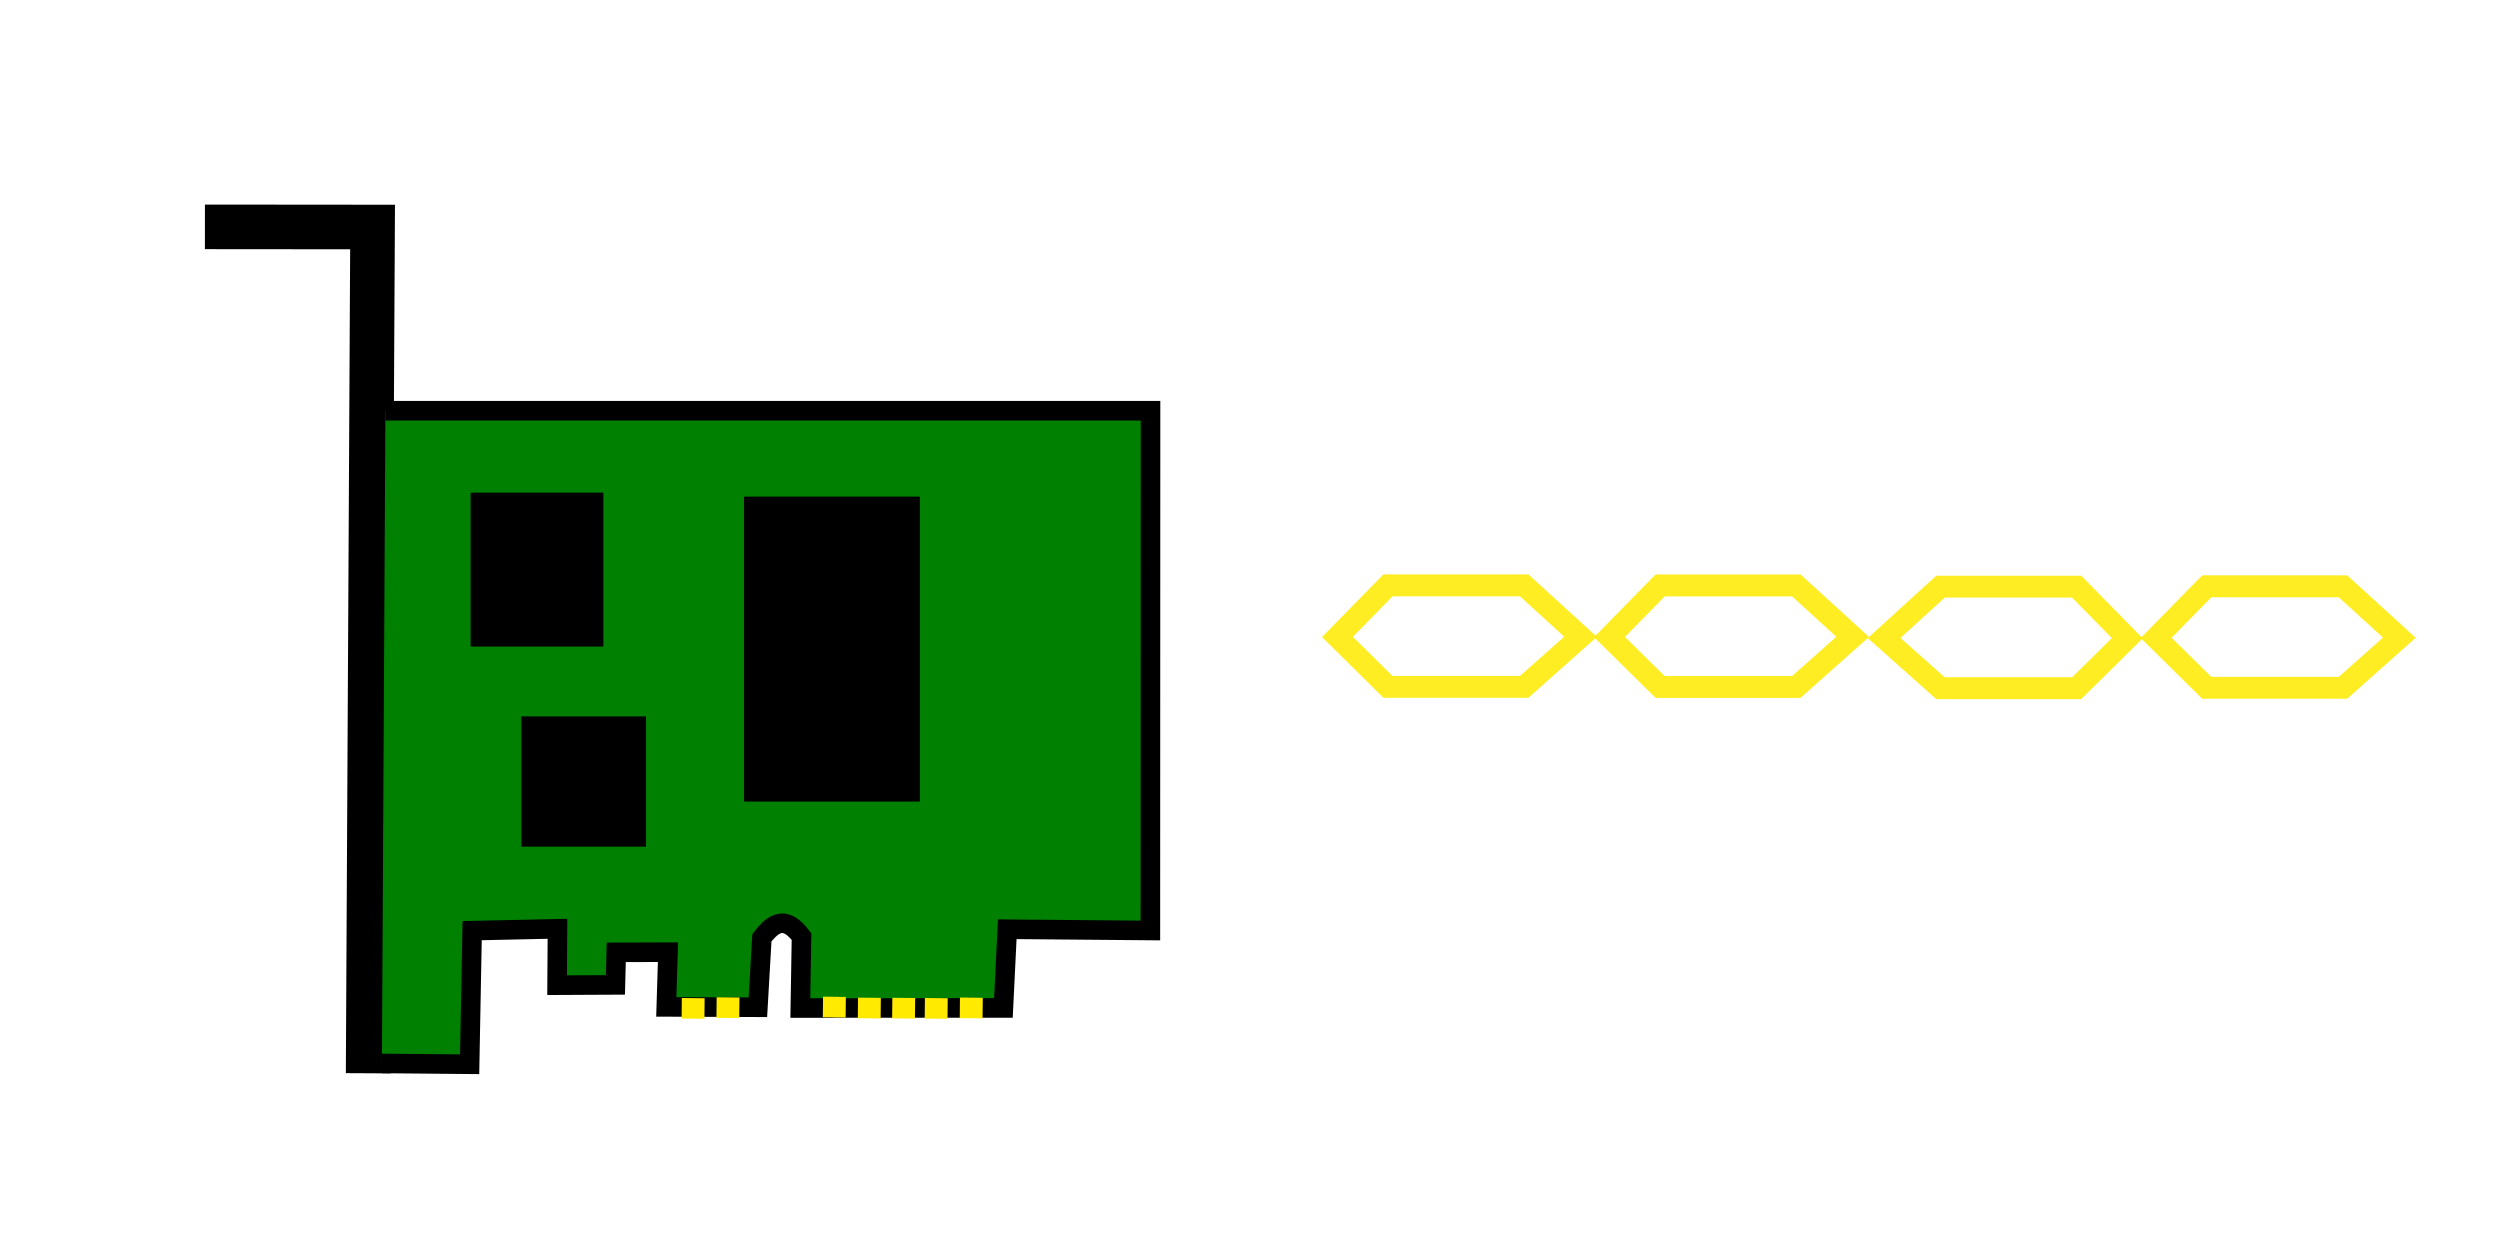 <?xml version="1.0" encoding="UTF-8" standalone="no"?>
<!-- Created with Inkscape (http://www.inkscape.org/) -->

<svg
   width="128"
   height="64"
   viewBox="0 0 33.867 16.933"
   version="1.1"
   id="svg1"
   xml:space="preserve"
   xmlns="http://www.w3.org/2000/svg"
   xmlns:svg="http://www.w3.org/2000/svg"><defs
     id="defs1"><linearGradient
       id="swatch18"><stop
         style="stop-color:#ffeb00;stop-opacity:0.878;"
         offset="0"
         id="stop18" /></linearGradient><linearGradient
       id="swatch1"><stop
         style="stop-color:#ffea00;stop-opacity:1;"
         offset="0"
         id="stop1" /></linearGradient></defs><g
     id="layer1"
     style="display:inline"><g
       id="g4"
       transform="translate(1.661,-57.758)"><path
         style="fill:none;stroke:#000000;stroke-width:0.604;stroke-linecap:butt;stroke-linejoin:miter;stroke-dasharray:none;stroke-opacity:1"
         d="m 1.115,60.831 2.271,0.002 -0.06,11.464"
         id="path32" /><g
         id="g43"
         transform="translate(0.154,58.355)"><path
           style="fill:#008000;stroke:#000000;stroke-width:0.265px;stroke-linecap:butt;stroke-linejoin:miter;stroke-opacity:1"
           d="m 3.406,4.967 10.365,-1.223e-4 -0.002,7.041 -1.939,-0.017 -0.052,1.066 -2.751,9.16e-4 0.016,-0.967 c -0.207,-0.275 -0.365,-0.211 -0.537,0.017 l -0.054,0.94 -1.241,-0.005 0.023,-0.741 -0.701,0.002 -0.011,0.441 -0.79,0.004 0.005,-0.764 L 4.581,12.01 4.547,13.82 3.359,13.809"
           id="path41" /></g><rect
         style="fill:#000000;fill-opacity:1;stroke:#000000;stroke-width:0.397;stroke-dasharray:none;stroke-opacity:1"
         id="rect41"
         width="1.401"
         height="1.688"
         x="4.913"
         y="64.63" /><rect
         style="fill:#000000;fill-opacity:1;stroke:#000000;stroke-width:0.397;stroke-dasharray:none;stroke-opacity:1"
         id="rect42"
         width="1.985"
         height="3.734"
         x="8.617"
         y="64.684" /><rect
         style="fill:#000000;fill-opacity:1;stroke:#000000;stroke-width:0.397;stroke-dasharray:none;stroke-opacity:1"
         id="rect43"
         width="1.292"
         height="1.368"
         x="5.6"
         y="67.661" /><path
         style="fill:none;stroke:#ffea00;stroke-width:0.309px;stroke-linecap:butt;stroke-linejoin:miter;stroke-opacity:1"
         d="m 7.727,71.558 0.003,-0.279"
         id="path43" /><path
         style="display:inline;fill:none;stroke:#ffea00;stroke-width:0.309px;stroke-linecap:butt;stroke-linejoin:miter;stroke-opacity:1"
         d="m 8.199,71.548 0.003,-0.279"
         id="path43-1" /><path
         style="display:inline;fill:none;stroke:#ffea00;stroke-width:0.309px;stroke-linecap:butt;stroke-linejoin:miter;stroke-opacity:1"
         d="m 9.64,71.54 0.003,-0.279"
         id="path43-3" /><path
         style="display:inline;fill:none;stroke:#ffea00;stroke-width:0.309px;stroke-linecap:butt;stroke-linejoin:miter;stroke-opacity:1"
         d="m 10.114,71.553 0.003,-0.279"
         id="path43-3-6" /><path
         style="display:inline;fill:none;stroke:#ffea00;stroke-width:0.309px;stroke-linecap:butt;stroke-linejoin:miter;stroke-opacity:1"
         d="m 10.579,71.555 0.003,-0.279"
         id="path43-3-2" /><path
         style="display:inline;fill:none;stroke:#ffea00;stroke-width:0.309px;stroke-linecap:butt;stroke-linejoin:miter;stroke-opacity:1"
         d="m 11.02,71.558 0.003,-0.279"
         id="path43-3-5" /><path
         style="display:inline;fill:none;stroke:#ffea00;stroke-width:0.309px;stroke-linecap:butt;stroke-linejoin:miter;stroke-opacity:1"
         d="m 11.495,71.552 0.003,-0.279"
         id="path43-3-9" /></g><g
       id="g27"
       transform="matrix(0.963,0,0,0.963,0.107,0.998)"><path
         style="fill:none;stroke:#ffea00;stroke-width:0.308;stroke-linecap:butt;stroke-linejoin:miter;stroke-dasharray:none;stroke-opacity:0.863"
         d="m 19.414,8.626 h 1.916 l 0.793,-0.705 -0.793,-0.723 H 19.414 L 18.703,7.923 Z"
         id="path22" /><path
         style="display:inline;fill:none;stroke:#ffea00;stroke-width:0.308;stroke-linecap:butt;stroke-linejoin:miter;stroke-dasharray:none;stroke-opacity:0.863"
         d="m 23.242,8.627 h 1.916 l 0.793,-0.705 -0.793,-0.723 h -1.916 l -0.712,0.726 z"
         id="path22-3" /><path
         style="display:inline;fill:none;stroke:#ffea00;stroke-width:0.308;stroke-linecap:butt;stroke-linejoin:miter;stroke-dasharray:none;stroke-opacity:0.863"
         d="m 29.102,8.644 h -1.916 l -0.793,-0.705 0.793,-0.723 h 1.916 l 0.712,0.726 z"
         id="path22-1" /><path
         style="display:inline;fill:none;stroke:#ffea00;stroke-width:0.308;stroke-linecap:butt;stroke-linejoin:miter;stroke-dasharray:none;stroke-opacity:0.863"
         d="m 30.932,8.639 h 1.916 l 0.793,-0.705 -0.793,-0.723 h -1.916 l -0.712,0.726 z"
         id="path22-36" /></g></g></svg>
